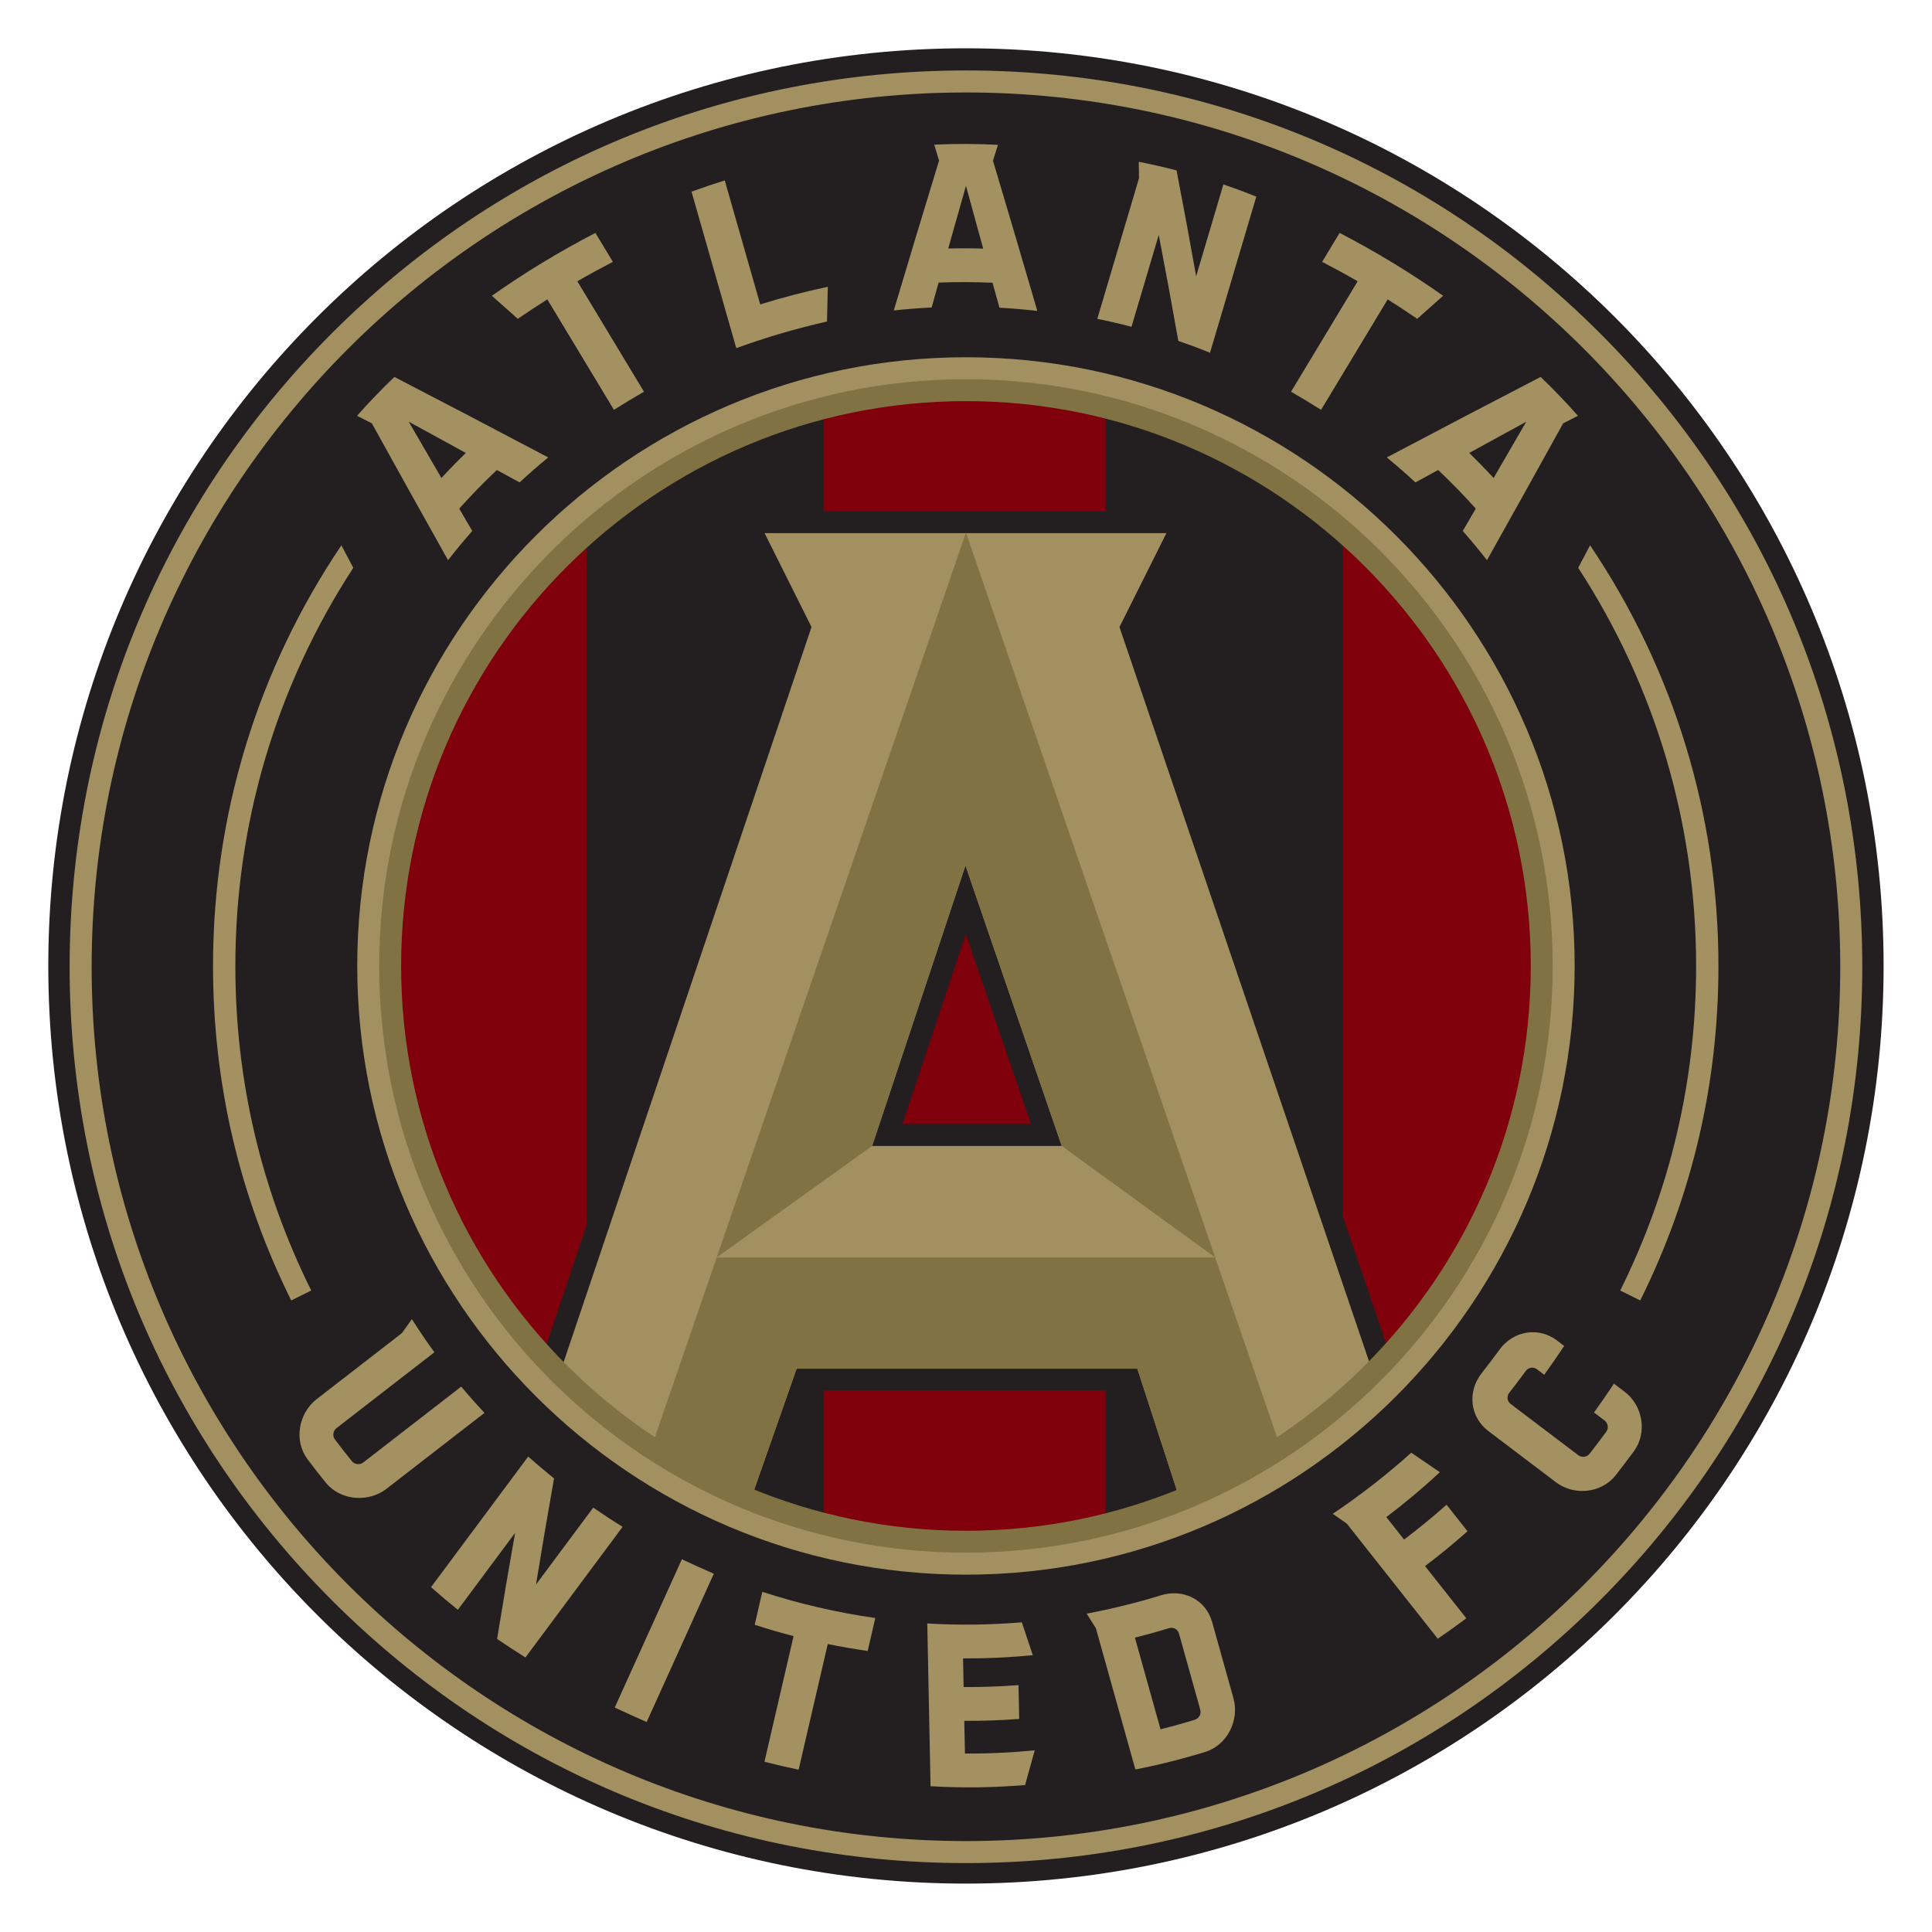 <?xml version="1.0" encoding="UTF-8" standalone="no"?>
<svg
   xmlns:dc="http://purl.org/dc/elements/1.1/"
   xmlns:cc="http://creativecommons.org/ns#"
   xmlns:rdf="http://www.w3.org/1999/02/22-rdf-syntax-ns#"
   xmlns:svg="http://www.w3.org/2000/svg"
   xmlns="http://www.w3.org/2000/svg"
   xmlns:xlink="http://www.w3.org/1999/xlink"
   xmlns:sodipodi="http://sodipodi.sourceforge.net/DTD/sodipodi-0.dtd"
   xmlns:inkscape="http://www.inkscape.org/namespaces/inkscape"
   version="1.1"
   id="Layer_1"
   x="0px"
   y="0px"
   width="1000"
   height="1000"
   viewBox="0 0 1581.139 1581.139"
   enable-background="new 0 0 500 500"
   xml:space="preserve"
   sodipodi:docname="Atlanta United Football Club.svg"
   inkscape:version="1.0.1 (3bc2e813f5, 2020-09-07)"><defs
   id="defs73" /><sodipodi:namedview
   pagecolor="#ffffff"
   bordercolor="#666666"
   borderopacity="1"
   objecttolerance="10"
   gridtolerance="10"
   guidetolerance="10"
   inkscape:pageopacity="0"
   inkscape:pageshadow="2"
   inkscape:window-width="1920"
   inkscape:window-height="1017"
   id="namedview71"
   showgrid="false"
   inkscape:zoom="0.845"
   inkscape:cx="500"
   inkscape:cy="500"
   inkscape:window-x="-8"
   inkscape:window-y="-8"
   inkscape:window-maximized="1"
   inkscape:current-layer="Layer_1" />





<g
   id="g935"
   transform="matrix(3.004,0,0,3.004,39.528,39.528)"><g
     id="g6">

	<path
   fill="#231f20"
   d="M 500,250.001 C 500,388.07 388.07,500 250,500 111.93,500 0,388.07 0,250.001 0,111.93 111.93,0 250,0 388.07,0 500,111.93 500,250.001"
   id="path2" />

	<path
   fill="#a29061"
   d="m 250.002,494.412 c -65.226,0 -126.547,-25.4 -172.67,-71.521 C 31.21,376.77 5.809,315.447 5.809,250.223 5.809,184.997 31.21,123.676 77.331,77.554 123.454,31.434 184.776,6.033 250.001,6.033 c 65.227,0 126.549,25.4 172.67,71.521 46.119,46.121 71.521,107.442 71.521,172.668 0,65.225 -25.402,126.547 -71.521,172.668 -46.12,46.122 -107.442,71.522 -172.669,71.522 m 0,-482.378 c -131.339,0 -238.192,106.852 -238.192,238.189 0,131.338 106.853,238.189 238.192,238.189 131.338,0 238.189,-106.852 238.189,-238.189 0,-131.338 -106.851,-238.189 -238.189,-238.189"
   id="path4" />

</g><g
     id="g20">

	<defs
   id="defs9">

		<path
   id="SVGID_1_"
   d="m 86.181,250 c 0,90.475 73.345,163.82 163.819,163.82 90.477,0 163.821,-73.346 163.821,-163.82 C 413.821,159.526 340.477,86.181 250,86.181 159.525,86.181 86.181,159.526 86.181,250" />

	</defs>

	<clipPath
   id="SVGID_2_">

		<use
   xlink:href="#SVGID_1_"
   overflow="visible"
   id="use11"
   x="0"
   y="0"
   width="100%"
   height="100%" />

	</clipPath>

	<rect
   x="211.302"
   y="84.421"
   clip-path="url(#SVGID_2_)"
   fill="#80000b"
   width="76.743"
   height="331.146"
   id="rect14" />

	<rect
   x="82.532"
   y="116.887"
   clip-path="url(#SVGID_2_)"
   fill="#80000b"
   width="64.11"
   height="266.214"
   id="rect16" />

	<rect
   x="352.707"
   y="116.887"
   clip-path="url(#SVGID_2_)"
   fill="#80000b"
   width="64.109"
   height="266.214"
   id="rect18" />

</g><g
     id="g68">

	<path
   fill="#231f20"
   d="m 298.283,158.104 15.92,-31.946 h -128.66 l 15.925,31.954 -68.695,203.718 62.352,40.881 12.978,-37.023 h 84.245 l 11.945,36.752 63.189,-40.729 z m -65.562,134.953 17.237,-51.761 17.77,51.761 z"
   id="path22" />

	<path
   fill="#a29061"
   d="m 291.824,157.664 12.783,-25.573 H 195.149 l 12.774,25.572 -69.788,206.963 24.073,22.494 12.496,5.889 15.129,6.742 14.033,-40.037 h 92.821 l 13.51,41.568 25.508,-13.654 26.768,-22.096 z m -67.385,141.373 25.433,-76.393 26.222,76.398 z"
   id="path24" />

	<polygon
   fill="#817244"
   points="249.872,222.645 224.439,299.037 182.1,329.416 250,131.955 317.9,329.416 276.094,299.043 "
   id="polygon26" />

	<polygon
   fill="#817244"
   points="296.686,359.715 203.867,359.715 191.227,395.777 164.186,381.512 182.1,329.418 317.9,329.418 335.396,380.295 308.459,395.936 "
   id="polygon28" />

	<path
   fill="#a29061"
   d="M 250.004,415.836 C 158.561,415.836 84.167,341.441 84.167,250 c 0,-91.439 74.395,-165.83 165.837,-165.83 91.439,0 165.83,74.391 165.83,165.83 0,91.441 -74.391,165.836 -165.83,165.836 m 0,-324.923 C 162.28,90.913 90.91,162.28 90.91,250 c 0,87.723 71.37,159.092 159.094,159.092 87.721,0 159.086,-71.369 159.086,-159.092 0,-87.72 -71.365,-159.087 -159.086,-159.087"
   id="path30" />

	<path
   fill="#817244"
   d="M 250.002,409.848 C 161.86,409.848 90.151,338.141 90.151,250 c 0,-88.14 71.708,-159.847 159.851,-159.847 88.141,0 159.848,71.707 159.848,159.847 0,88.141 -71.707,159.848 -159.848,159.848 m 0,-313.725 c -84.85,0 -153.881,69.029 -153.881,153.877 0,84.85 69.031,153.879 153.881,153.879 84.85,0 153.879,-69.029 153.879,-153.879 0,-84.848 -69.029,-153.877 -153.879,-153.877"
   id="path32" />

	<path
   fill="#a39161"
   d="m 257.361,30.621 c 0.455,-1.445 0.904,-2.882 1.355,-4.32 -5.785,-0.304 -11.581,-0.319 -17.365,-0.055 0.442,1.44 0.886,2.88 1.328,4.328 -4.121,13.477 -8.236,27.089 -12.338,40.844 3.431,-0.367 6.868,-0.638 10.312,-0.804 0.636,-2.265 1.267,-4.526 1.903,-6.788 4.894,-0.182 9.792,-0.169 14.687,0.048 0.629,2.262 1.26,4.531 1.889,6.799 3.443,0.187 6.879,0.482 10.307,0.87 -4.017,-13.784 -8.044,-27.422 -12.078,-40.922 m -7.362,6.849 c 1.566,5.679 3.13,11.378 4.697,17.1 -3.172,-0.095 -6.351,-0.105 -9.527,-0.032 1.609,-5.711 3.218,-11.401 4.83,-17.068"
   id="path34" />

	<path
   fill="#a39161"
   d="m 364.656,111.459 c 2.662,2.192 5.262,4.459 7.793,6.801 2.07,-1.127 4.133,-2.25 6.197,-3.373 3.561,3.361 6.98,6.87 10.25,10.516 -1.182,2.027 -2.363,4.059 -3.547,6.088 2.271,2.589 4.473,5.248 6.596,7.964 7.023,-12.517 13.939,-24.944 20.75,-37.276 1.346,-0.689 2.695,-1.375 4.037,-2.06 -3.244,-3.668 -6.637,-7.202 -10.168,-10.593 -13.853,7.187 -27.822,14.495 -41.908,21.933 m 22.448,-1.218 c 5.199,-2.855 10.381,-5.695 15.547,-8.521 -2.949,5.1 -5.918,10.212 -8.896,15.343 -2.155,-2.333 -4.374,-4.608 -6.651,-6.822"
   id="path36" />

	<path
   fill="#a39161"
   d="m 351.799,50.293 c -1.588,2.629 -3.174,5.258 -4.76,7.887 3.264,1.691 6.496,3.452 9.678,5.29 -6.049,10.032 -12.102,20.058 -18.152,30.086 2.766,1.59 5.488,3.237 8.184,4.937 6.053,-10.027 12.102,-20.055 18.15,-30.085 2.713,1.71 5.395,3.479 8.039,5.291 2.361,-2.093 4.717,-4.186 7.072,-6.276 -9.006,-6.34 -18.432,-12.063 -28.211,-17.13"
   id="path38" />

	<path
   fill="#a39161"
   d="m 320.135,37.083 c -2.477,8.344 -4.945,16.69 -7.42,25.03 -1.73,-9.774 -3.514,-19.393 -5.338,-28.848 -3.408,-0.886 -6.844,-1.666 -10.301,-2.349 0.023,1.493 0.045,2.98 0.07,4.472 -3.787,12.769 -7.57,25.538 -11.359,38.311 3.125,0.638 6.232,1.362 9.318,2.167 2.471,-8.342 4.947,-16.691 7.422,-25.033 1.818,9.466 3.602,19.091 5.328,28.877 2.906,0.999 5.787,2.07 8.641,3.221 l 12.605,-42.518 c -2.958,-1.193 -5.951,-2.303 -8.966,-3.33"
   id="path40" />

	<path
   fill="#a39161"
   d="m 94.286,89.53 c -3.533,3.387 -6.928,6.921 -10.169,10.589 1.341,0.686 2.687,1.372 4.032,2.057 6.815,12.332 13.729,24.763 20.755,37.28 2.125,-2.72 4.324,-5.375 6.597,-7.964 -1.186,-2.035 -2.37,-4.063 -3.552,-6.088 3.271,-3.647 6.695,-7.155 10.25,-10.517 2.068,1.123 4.132,2.246 6.203,3.373 2.53,-2.341 5.125,-4.605 7.792,-6.799 -14.087,-7.44 -28.056,-14.747 -41.908,-21.931 m 12.809,27.534 c -2.983,-5.131 -5.947,-10.247 -8.901,-15.343 5.17,2.821 10.352,5.666 15.552,8.521 -2.279,2.216 -4.496,4.488 -6.651,6.822"
   id="path42" />

	<path
   fill="#a39161"
   d="m 149.05,50.293 c 1.586,2.629 3.172,5.258 4.759,7.887 -3.264,1.691 -6.495,3.452 -9.678,5.29 6.05,10.032 12.102,20.058 18.152,30.086 -2.765,1.59 -5.488,3.237 -8.183,4.937 -6.053,-10.027 -12.102,-20.055 -18.151,-30.085 -2.713,1.71 -5.394,3.479 -8.038,5.291 -2.362,-2.093 -4.718,-4.186 -7.073,-6.276 9.007,-6.34 18.433,-12.063 28.212,-17.13"
   id="path44" />

	<path
   fill="#a39161"
   d="m 193.953,69.776 c -3.219,-11.26 -6.443,-22.52 -9.662,-33.779 -3.042,0.947 -6.064,1.968 -9.058,3.059 4.065,14.211 8.132,28.424 12.197,42.633 8.076,-2.938 16.328,-5.364 24.711,-7.256 0.073,-3.158 0.149,-6.309 0.223,-9.456 -6.211,1.309 -12.355,2.91 -18.411,4.799"
   id="path46" />

	<path
   fill="#a39161"
   d="m 181.311,415.576 c -2.92,-1.27 -5.819,-2.582 -8.7,-3.943 -6.097,13.471 -12.197,26.932 -18.294,40.4 2.882,1.357 5.784,2.67 8.701,3.936 6.096,-13.461 12.196,-26.928 18.293,-40.393"
   id="path48" />

	<path
   fill="#a39161"
   d="m 225.303,427.646 c -0.692,2.99 -1.385,5.979 -2.078,8.975 -3.646,-0.523 -7.271,-1.15 -10.873,-1.885 -2.643,11.408 -5.29,22.816 -7.934,34.227 -3.122,-0.639 -6.229,-1.361 -9.314,-2.158 2.644,-11.408 5.288,-22.818 7.935,-34.229 -3.56,-0.922 -7.092,-1.953 -10.593,-3.092 0.689,-2.988 1.385,-5.98 2.079,-8.973 10.035,3.264 20.332,5.651 30.778,7.135"
   id="path50" />

	<path
   fill="#a39161"
   d="m 249.551,455.66 c 4.988,0.029 9.98,-0.145 14.957,-0.523 -0.061,-3.072 -0.125,-6.143 -0.186,-9.213 -4.977,0.385 -9.965,0.559 -14.957,0.527 -0.051,-2.598 -0.103,-5.197 -0.156,-7.801 6.343,0.035 12.687,-0.256 19.003,-0.883 -0.996,-2.979 -1.994,-5.961 -2.994,-8.951 -8.564,0.715 -17.169,0.82 -25.753,0.32 0.299,14.779 0.598,29.555 0.894,44.336 8.587,0.5 17.188,0.395 25.756,-0.32 0.877,-3.146 1.748,-6.301 2.623,-9.463 -6.318,0.623 -12.664,0.92 -19.007,0.877 -0.06,-2.966 -0.121,-5.937 -0.18,-8.906"
   id="path52" />

	<path
   fill="#a39161"
   d="m 317.064,428.723 c -1.689,-6.055 -7.848,-9.131 -13.861,-7.289 -6.668,2.049 -13.447,3.723 -20.309,5.018 0.834,1.328 1.666,2.65 2.502,3.971 3.588,12.828 7.172,25.656 10.764,38.484 6.406,-1.256 12.744,-2.846 18.986,-4.764 6.012,-1.844 9.418,-8.611 7.725,-14.654 -1.93,-6.921 -3.867,-13.843 -5.807,-20.766 m -3.228,23.896 c 0.326,1.16 -0.342,2.4 -1.498,2.75 -3.084,0.945 -6.195,1.807 -9.328,2.586 -2.33,-8.32 -4.652,-16.641 -6.98,-24.963 3.131,-0.785 6.242,-1.648 9.326,-2.59 1.156,-0.35 2.352,0.293 2.674,1.453 1.939,6.92 3.87,13.846 5.806,20.764"
   id="path54" />

	<path
   fill="#a39161"
   d="m 148.458,397.57 c -5.196,6.982 -10.392,13.961 -15.588,20.947 1.545,-9.506 3.179,-19.143 4.911,-28.904 -2.392,-1.926 -4.744,-3.908 -7.041,-5.951 -8.828,11.857 -17.652,23.719 -26.473,35.578 2.386,2.119 4.821,4.172 7.312,6.164 5.195,-6.984 10.391,-13.969 15.587,-20.947 -1.728,9.754 -3.358,19.385 -4.897,28.883 2.531,1.744 5.104,3.424 7.724,5.043 8.823,-11.861 17.644,-23.719 26.468,-35.58 -2.713,-1.674 -5.382,-3.422 -8.003,-5.233"
   id="path56" />

	<path
   fill="#a39161"
   d="m 112.486,364.604 c -8.887,6.887 -17.775,13.771 -26.661,20.656 -0.952,0.736 -2.356,0.588 -3.119,-0.348 -1.582,-1.936 -3.121,-3.904 -4.616,-5.91 -0.722,-0.967 -0.521,-2.355 0.431,-3.092 8.886,-6.887 17.775,-13.771 26.662,-20.658 -2.137,-2.939 -4.179,-5.951 -6.13,-9.023 -0.915,1.273 -1.832,2.547 -2.742,3.818 -7.729,5.986 -15.463,11.979 -23.198,17.969 -4.963,3.848 -6.265,11.311 -2.508,16.354 1.626,2.191 3.307,4.34 5.036,6.447 3.985,4.871 11.569,5.443 16.528,1.602 8.89,-6.889 17.776,-13.773 26.666,-20.658 -2.184,-2.329 -4.3,-4.714 -6.349,-7.157"
   id="path58" />

	<path
   fill="#a39161"
   d="m 364.525,400.152 c 5.057,-3.828 9.93,-7.906 14.584,-12.223 -2.596,-1.77 -5.189,-3.541 -7.791,-5.324 -6.727,6.049 -13.871,11.611 -21.383,16.646 1.275,0.896 2.553,1.793 3.828,2.686 8.26,10.451 16.52,20.902 24.781,31.354 2.635,-1.795 5.225,-3.652 7.768,-5.572 -3.744,-4.742 -7.49,-9.48 -11.238,-14.221 3.979,-3.008 7.84,-6.174 11.574,-9.488 -1.904,-2.41 -3.807,-4.816 -5.711,-7.227 -3.734,3.318 -7.596,6.479 -11.574,9.49 -1.611,-2.041 -3.226,-4.082 -4.838,-6.121"
   id="path60" />

	<path
   fill="#a39161"
   d="m 410.988,352.014 c -5.01,-3.797 -11.881,-2.598 -15.594,2.471 -1.607,2.199 -3.256,4.373 -4.938,6.518 -3.877,4.951 -3.17,11.887 1.84,15.686 6.139,4.648 12.283,9.301 18.422,13.955 5.004,3.793 12.445,3.021 16.318,-1.926 1.682,-2.145 3.324,-4.318 4.938,-6.516 3.715,-5.072 2.438,-12.441 -2.561,-16.23 -0.959,-0.725 -1.918,-1.451 -2.877,-2.176 -1.758,2.654 -3.572,5.275 -5.434,7.861 0.955,0.725 1.914,1.449 2.875,2.176 0.957,0.727 1.17,2.111 0.449,3.082 -1.475,2.012 -2.984,4.002 -4.523,5.973 -0.744,0.947 -2.129,1.123 -3.088,0.396 -6.141,-4.652 -12.281,-9.307 -18.422,-13.957 -0.961,-0.727 -1.131,-2.084 -0.387,-3.031 1.539,-1.965 3.045,-3.959 4.525,-5.971 0.711,-0.971 2.061,-1.18 3.02,-0.451 0.662,0.5 1.326,1.008 1.99,1.508 1.863,-2.582 3.672,-5.205 5.436,-7.859 -0.661,-0.507 -1.325,-1.005 -1.989,-1.509"
   id="path62" />

	<path
   fill="#a39161"
   d="m 416.795,141.534 c 21.029,32.293 32.127,69.725 32.127,108.469 0,31.05 -6.955,60.8 -20.672,88.417 l 5.449,2.713 c 14.139,-28.471 21.307,-59.133 21.307,-91.13 0,-41.055 -12.094,-80.684 -34.973,-114.602 z"
   id="path64" />

	<path
   fill="#a39161"
   d="M 83.088,141.534 C 62.057,173.827 50.96,211.259 50.96,250.003 c 0,31.05 6.955,60.8 20.671,88.417 l -5.448,2.713 C 52.045,312.662 44.877,282 44.877,250.003 c 0,-41.055 12.092,-80.684 34.972,-114.602 z"
   id="path66" />

</g></g>

</svg>
